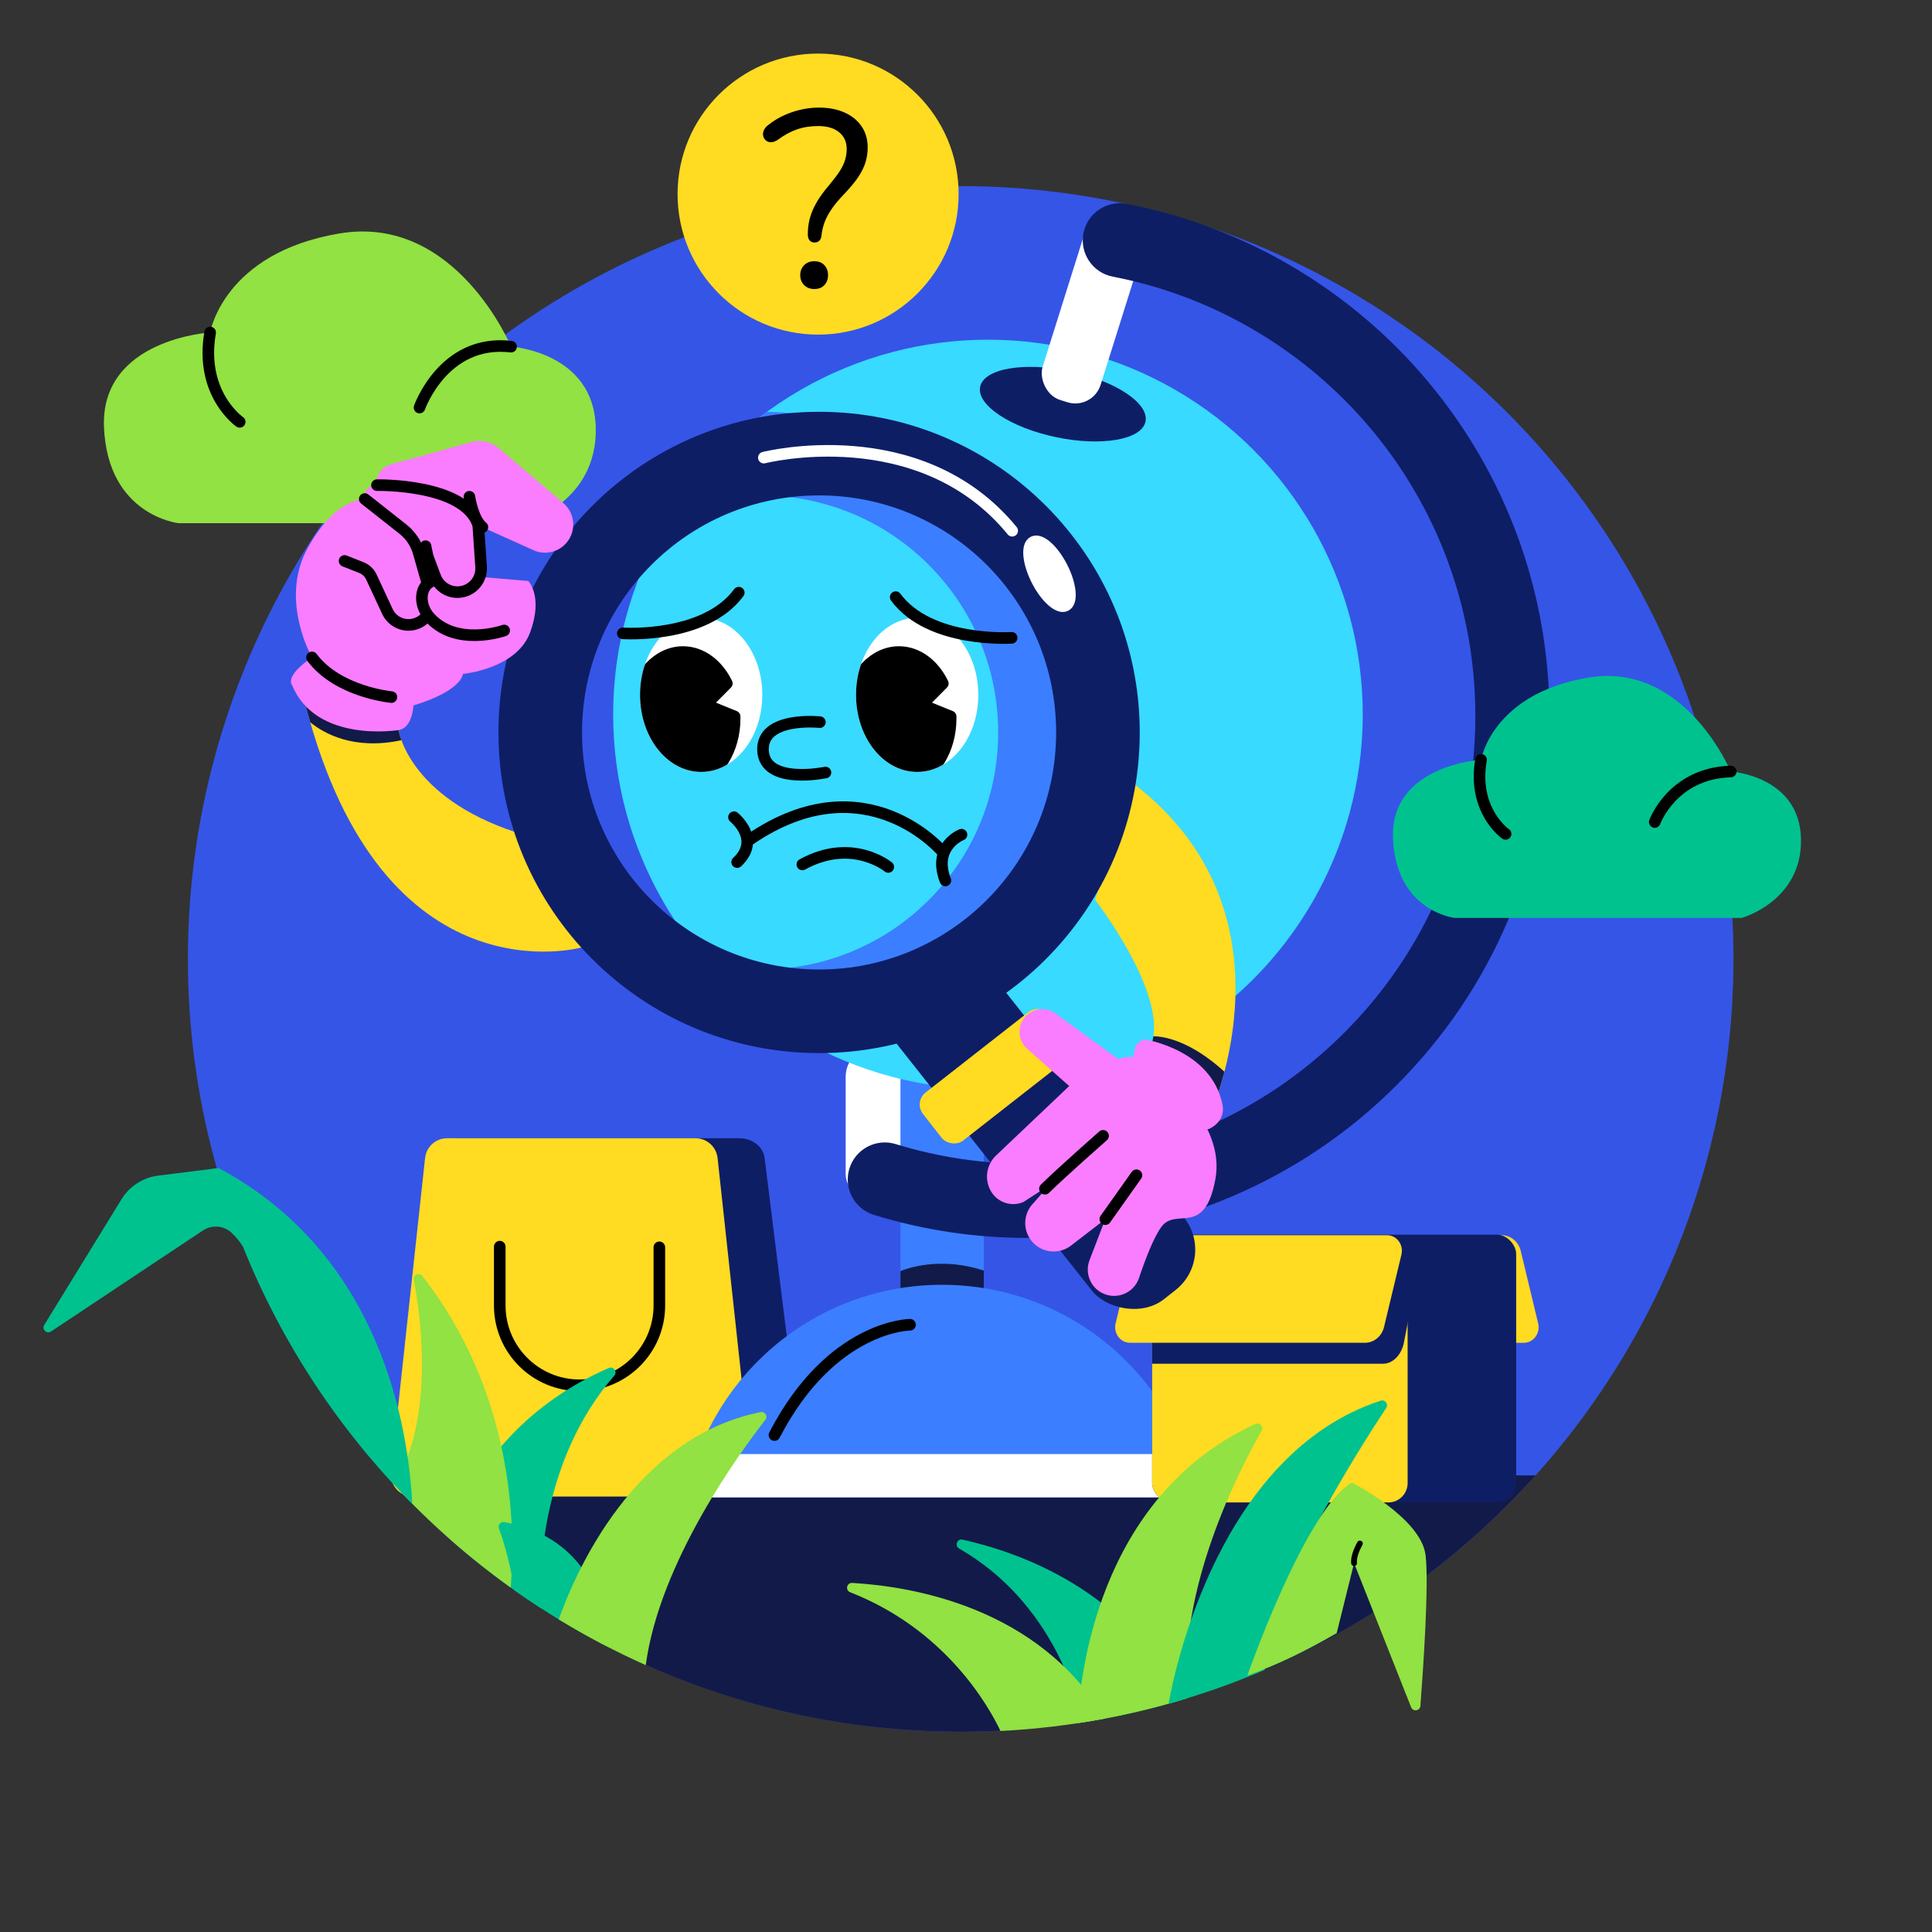 <svg xmlns="http://www.w3.org/2000/svg" viewBox="0 0 2000 2000"><rect x="0" y="0" width="2000" height="2000" fill="#333333" stroke="none"/><circle cx="994.49" cy="992.66" r="800" fill="#3555e7"/><path fill="#121a49" d="m1589.62,1527.28H399.37c146.45,162.92,358.82,265.38,595.12,265.38s448.68-102.47,595.13-265.38Z"/><rect width="62.88" height="163.23" x="875.41" y="1083.36" fill="#fff" rx="31.44" ry="31.44"/><path fill="#0e1e65" d="m805.88,1549.25h-375.06c-15.58,0-27.72-11.82-26.04-25.36l40.38-325.16c1.44-11.62,12.67-20.42,26.04-20.42h294.29c13.37,0,24.59,8.8,26.04,20.42l40.38,325.16c1.68,13.54-10.45,25.36-26.04,25.36Z"/><path fill="#ffdb22" d="m755.37,1549.25h-327.85c-13.62,0-24.23-11.82-22.76-25.36l35.3-325.16c1.26-11.62,11.07-20.42,22.76-20.42h257.25c11.69,0,21.5,8.8,22.76,20.42l35.3,325.16c1.47,13.54-9.14,25.36-22.76,25.36Z"/><path fill="none" stroke="#000" stroke-linecap="round" stroke-linejoin="round" stroke-width="12" d="m682.56,1291.21v60.22c0,45.62-36.99,82.61-82.61,82.61h0c-45.62,0-82.61-36.99-82.61-82.61v-60.91"/><rect width="86.27" height="313.48" x="932.15" y="1073.96" fill="#3b7eff" rx="37.68" ry="37.68"/><path fill="#121a49" d="m1018.42,1349.76v-34.46c-40-13.2-73.16-4.9-86.27.57v33.89c0,.36.02.72.03,1.08,7.25,19.41,15.09,13.38,15.09,13.38l65.59,5.25c3.53-5.73,5.56-12.48,5.56-19.71Z"/><path fill="#3b7eff" d="m1240.35,1550.08c-23.28-125.25-133.11-220.08-265.11-220.08s-241.82,94.84-265.11,220.08h530.22Z"/><path fill="#fff" d="m710.13,1550.08h530.22c-2.87-15.46-7.07-30.45-12.46-44.85h-505.3c-5.39,14.41-9.58,29.4-12.46,44.85Z"/><path fill="none" stroke="#000" stroke-linecap="round" stroke-linejoin="round" stroke-width="12" d="m942.06,1371.37s-81.34.43-140.33,114.21"/><circle cx="1022.73" cy="739.63" r="387.99" fill="#38daff"/><path fill="#3b7eff" d="m793.78,426.37c-38.79,28.4-72.11,63.82-98.08,104.4,28.47-11.56,59.6-17.94,92.22-17.94,135.52,0,245.39,109.86,245.39,245.39s-109.86,245.39-245.39,245.39c-18.98,0-37.45-2.16-55.19-6.24,31.83,35.79,70.19,65.66,113.22,87.72,155.66-27.44,273.91-163.34,273.91-326.87,0-181.36-145.45-328.73-326.07-331.86Z"/><ellipse cx="1100.23" cy="418.39" fill="#0e1e65" rx="34.87" ry="87.47" transform="rotate(-78.09 1100.232 418.388)"/><rect width="62.88" height="194.58" x="1098.89" y="225.03" fill="#fff" rx="27.46" ry="27.46" transform="rotate(17.45 1130.105 322.207)"/><path fill="#0e1e65" d="m1063.88,1281.51c-54.26,0-107.84-8.03-159.24-23.87-20.24-6.24-31.59-27.7-25.35-47.94,6.24-20.24,27.7-31.59,47.94-25.35,44.08,13.58,90.06,20.47,136.66,20.47,62.57,0,123.26-12.25,180.36-36.4,55.18-23.34,104.74-56.75,147.31-99.32,42.57-42.57,75.99-92.13,99.32-147.31,24.15-57.1,36.4-117.79,36.4-180.36,0-55.25-9.61-109.27-28.57-160.59-18.32-49.58-44.87-95.4-78.91-136.18-68.47-82.01-163.58-138.22-267.83-158.27-20.8-4-34.41-24.1-30.41-44.9,4-20.8,24.11-34.42,44.9-30.41,121.57,23.38,232.45,88.88,312.22,184.43,39.67,47.52,70.61,100.93,91.98,158.75,22.11,59.85,33.32,122.82,33.32,187.16,0,72.89-14.29,143.63-42.46,210.24-27.2,64.32-66.14,122.07-115.73,171.66-49.59,49.59-107.34,88.52-171.66,115.73-66.61,28.17-137.34,42.46-210.24,42.46Z"/><g><circle cx="846.89" cy="200.93" r="145.47" fill="#ffdb22"/><path d="m843.31,251.06c-2.27,0-4.01-.74-5.23-2.22-1.22-1.48-1.83-3.53-1.83-6.15,0-6.1.74-11.81,2.22-17.13,1.48-5.32,3.83-10.77,7.06-16.35,3.22-5.58,7.63-11.6,13.21-18.05,4.36-5.23,7.85-9.85,10.46-13.86,2.62-4.01,4.49-7.89,5.62-11.64,1.13-3.75,1.7-7.54,1.7-11.38,0-7.32-2.62-13.12-7.85-17.39-5.23-4.27-12.47-6.41-21.71-6.41-8.02,0-15.39,1.18-22.1,3.53-6.72,2.35-13.21,5.89-19.49,10.59-2.62,1.75-5.01,2.62-7.19,2.62s-3.97-.61-5.36-1.83c-1.4-1.22-2.31-2.79-2.75-4.71-.44-1.92-.18-3.92.78-6.02.96-2.09,2.66-4.01,5.1-5.75,6.8-5.4,14.82-9.68,24.06-12.82,9.24-3.14,18.57-4.71,27.99-4.71,9.94,0,18.7,1.7,26.29,5.1,7.59,3.4,13.47,8.2,17.66,14.39,4.19,6.19,6.28,13.47,6.28,21.84,0,5.41-.78,10.59-2.35,15.56-1.57,4.97-4.05,9.98-7.45,15.04-3.4,5.06-8.15,10.81-14.26,17.26-5.41,5.58-9.77,10.77-13.08,15.56-3.31,4.8-5.8,9.42-7.46,13.86-1.66,4.45-2.75,9.11-3.27,13.99-.18,2.09-.87,3.79-2.09,5.1-1.22,1.31-2.88,1.96-4.97,1.96Zm-.26,48.13c-4.36,0-7.89-1.35-10.59-4.05-2.71-2.7-4.05-6.15-4.05-10.33s1.35-7.63,4.05-10.33,6.23-4.05,10.59-4.05,7.8,1.35,10.33,4.05c2.53,2.71,3.79,6.15,3.79,10.33s-1.27,7.63-3.79,10.33c-2.53,2.71-5.97,4.05-10.33,4.05Z"/></g><g><path fill="#91e242" d="m184.76,541.58h358.03s76.04-21.12,73.93-99.28c-2.11-78.15-87.66-83.43-87.66-83.43,0,0-57.03-137.3-177.43-117.23-120.4,20.07-134.09,102.57-134.09,102.57,0,0-113.72,6.67-109.88,98.1,3.85,91.43,77.1,99.28,77.1,99.28Z"/><path fill="none" stroke="#000" stroke-linecap="round" stroke-linejoin="round" stroke-width="12" d="m248.14,436.71s-41.73-28.74-30.6-92.5"/><path fill="none" stroke="#000" stroke-linecap="round" stroke-linejoin="round" stroke-width="12" d="m434.28,421.9s24.93-71.31,94.78-63.03"/></g><g><path fill="#00c28f" d="m1505.98,950.25h297.04s63.09-17.52,61.34-82.37c-1.75-64.84-72.73-69.22-72.73-69.22,0,0-47.32-113.91-147.21-97.26-99.89,16.65-111.25,85.09-111.25,85.09,0,0-94.35,5.53-91.16,81.39,3.19,75.86,63.96,82.37,63.96,82.37Z"/><path fill="none" stroke="#000" stroke-linecap="round" stroke-linejoin="round" stroke-width="12" d="m1558.57,863.24s-34.62-23.85-25.39-76.74"/><path fill="none" stroke="#000" stroke-linecap="round" stroke-linejoin="round" stroke-width="12" d="m1713,850.96s18.27-50.5,78.63-52.29"/></g><g><path fill="#ffdb22" d="m1334.26,1390.07h243.22c9.97,0,17.28-9.89,14.83-20.08l-18.05-75.07c-2.29-9.54-10.44-16.22-19.78-16.22h-243.22c-9.97,0-17.28,9.89-14.83,20.08l18.05,75.07c2.29,9.54,10.44,16.22,19.78,16.22Z"/><rect width="376.84" height="277.2" x="1192.7" y="1278.13" fill="#0e1e65" rx="20" ry="20"/><rect width="264.47" height="275.22" x="1192.7" y="1280.11" fill="#ffdb22" rx="20" ry="20"/><path fill="#0e1e65" d="m1431.58,1411.76c10.28,0,19.25-9.11,21.77-22.11l4.39-22.61v-66.93c0-11.05-8.95-20-20-20h-225.04c-11.05,0-20,8.95-20,20v111.65h238.88Z"/><path fill="#ffdb22" d="m1412.93,1390.04h-243.22c-9.97,0-17.28-9.89-14.83-20.08l18.05-75.07c2.29-9.54,10.44-16.22,19.78-16.22h243.22c9.97,0,17.28,9.89,14.83,20.08l-18.05,75.07c-2.29,9.54-10.44,16.22-19.78,16.22Z"/></g><g><path fill="#00c28f" d="m992.88,1603.03c96.69,55.53,122.69,156.55,127.54,180.05,34.61-5.47,68.48-13.15,101.46-22.91-54.46-114.66-168.3-153.68-225.43-166.36-5.6-1.24-8.55,6.36-3.57,9.21Z"/><path fill="#91e242" d="m1144,1779c-68.72-115.6-200.83-136.89-261.82-140.36-5.66-.32-7.4,7.57-2.12,9.64,98.46,38.53,143.02,117.17,155.65,143.63,36.81-1.87,72.96-6.23,108.29-12.91Z"/><path fill="#91e242" d="m1115.59,1783.85c39.03-5.92,77.13-14.68,114.09-26.02-11.59-111.12,53.4-236.53,76.28-276.68,2.41-4.22-2.03-9.04-6.44-7.02-165.32,75.84-182.23,267.16-183.93,309.72Z"/><path fill="#00c28f" d="m1209.67,1763.68c34.13-9.51,67.34-21.21,99.48-34.97-.31-74.94,97.41-228.22,125.86-271.24,2.61-3.94-1.22-8.98-5.72-7.51-166.08,54.26-212.82,276.08-219.62,313.73Z"/><path fill="#91e242" d="m1291.27,1734.49s59.93-171.57,108.11-199.78c0,0,71.68,36.43,76.38,75.21,3.55,29.27-2.28,115.45-5.35,155.96-.4,5.29-7.68,6.39-9.63,1.46l-59.05-149.19-18,72.49c-31.06,18.02-61.92,33.15-92.46,43.85Z"/></g><path fill="#fff" stroke="#000" stroke-linecap="round" stroke-linejoin="round" stroke-width="6" d="m1407.75,1597.83s-7.04,12.13-6.02,20.32"/><g><ellipse cx="949.45" cy="719.31" fill="#fff" stroke="#fff" stroke-miterlimit="10" stroke-width="12" rx="57.29" ry="73.77"/><path fill="none" stroke="#000" stroke-linecap="round" stroke-linejoin="round" stroke-width="12" d="m1047.27,660.27s-84.76,5.79-120.04-42.12"/><path stroke="#000" stroke-linecap="round" stroke-linejoin="round" stroke-width="12" d="m949.45,793.08c8.15,0,15.89-2.21,22.91-6.16,7.34-11.79,11.75-26.76,11.75-43.05,0-.73-.03-1.46-.04-2.19l-29.85-12.16,21.82-22.02c-9.44-19.52-26.25-32.51-45.42-32.51-12.91,0-24.75,5.89-33.99,15.7-2.88,8.8-4.47,18.47-4.47,28.62,0,40.74,25.65,73.77,57.29,73.77Z"/><ellipse cx="725.85" cy="719.31" fill="#fff" stroke="#fff" stroke-miterlimit="10" stroke-width="12" rx="57.29" ry="73.77"/><path fill="none" stroke="#000" stroke-linecap="round" stroke-linejoin="round" stroke-width="12" d="m644.74,655.64s84.76,5.79,120.04-42.12"/><path stroke="#000" stroke-linecap="round" stroke-linejoin="round" stroke-width="12" d="m725.85,793.08c8.15,0,15.89-2.21,22.91-6.16,7.34-11.79,11.75-26.76,11.75-43.05,0-.73-.03-1.46-.04-2.19l-29.85-12.16,21.82-22.02c-9.44-19.52-26.25-32.51-45.42-32.51-12.91,0-24.75,5.89-33.99,15.7-2.88,8.8-4.47,18.47-4.47,28.62,0,40.74,25.65,73.77,57.29,73.77Z"/><path fill="none" stroke="#000" stroke-linecap="round" stroke-linejoin="round" stroke-width="12" d="m848.71,747.55s-60.54-6.39-58.84,29.44c1.7,35.83,64.64,22.73,64.64,22.73"/><path fill="none" stroke="#000" stroke-linecap="round" stroke-linejoin="round" stroke-width="12" d="m975.8,881.86s-79.11-94.69-198.98-13.19"/><path fill="none" stroke="#000" stroke-linecap="round" stroke-linejoin="round" stroke-width="12" d="m759.82,845.95s28.56,22.85,3.26,46.51"/><path fill="none" stroke="#000" stroke-linecap="round" stroke-linejoin="round" stroke-width="12" d="m995.33,864.07s-30.41,11.84-16.69,47.38"/><path fill="none" stroke="#000" stroke-linecap="round" stroke-linejoin="round" stroke-width="12" d="m919.54,897.46s-37.39-30.94-88.95-2.58"/><path fill="#ffdb22" d="m1133.51,931.35s76.86,98.8,58.26,150.4l3.42,4,58.75,64.27s93.34-205.64-80.41-338.72l-40.01,120.04Z"/><path fill="#121a49" d="m1194,1072.72c-.47,3.14-1.2,6.16-2.23,9.03l3.42,4,58.75,64.27s7-15.43,13.6-40.58c-35.86-32.62-63.15-36.59-73.54-36.73Z"/><path fill="#ffdb22" d="m412.6,755.77s9.77,69.12,121.65,105.86l69.26,118.82s-207.04,60.03-287.2-250.58l96.29,25.9Z"/><path fill="#121a49" d="m412.6,755.77l-96.29-25.9c1.57,6.1,3.2,12.04,4.87,17.86,14.11,11.49,45.08,29.12,94.36,18.52-2.38-6.52-2.95-10.49-2.95-10.49Z"/><g><rect width="121.7" height="429.13" x="1017.13" y="957.21" fill="#0e1e65" rx="53.16" ry="53.16" transform="rotate(-38.34 1077.965 1171.77)"/><rect width="166.94" height="63.14" x="947.44" y="1082.53" fill="#ffdb22" rx="15.74" ry="15.74" transform="rotate(-38.03 1030.975 1114.132)"/><path fill="#0e1e65" d="m847.92,426.29c-183.32,0-331.93,148.61-331.93,331.93s148.61,331.93,331.93,331.93,331.93-148.61,331.93-331.93-148.61-331.93-331.93-331.93Zm0,577.32c-135.52,0-245.39-109.86-245.39-245.39s109.86-245.39,245.39-245.39,245.39,109.86,245.39,245.39-109.86,245.39-245.39,245.39Z"/><path fill="none" stroke="#fff" stroke-linecap="round" stroke-linejoin="round" stroke-width="12" d="m790.73,473.74s161.38-41.18,257.09,75.68"/><ellipse cx="1086.42" cy="594.02" fill="#fff" stroke="#fff" stroke-linecap="round" stroke-linejoin="round" stroke-width="12" rx="14.59" ry="36.92" transform="rotate(-26.9 1086.278 593.982)"/></g><g><path fill="#fa7dff" d="m1185.13,1076.01s69.55,10.6,80.49,68.1c0,0,3.9,15.92-13.8,24.44-17.7,8.52-74.89-59.12-74.89-59.12,0,0-11.23-28.25,8.2-33.42Z"/><path fill="#fa7dff" d="m1106.86,1124.27l-43.56-38.57c-10.52-9.31-10.55-25.72-.06-35.07h0c8.23-7.34,20.47-7.95,29.39-1.47l65,47.23s16.16-6.98,29.28,3c13.12,9.98,82.6,60.64,71.21,121.53-11.39,60.89-40.76,27.85-56.11,49.46-8.13,11.45-16.66,33.91-22.89,52.52-5.25,15.68-23.13,23.11-37.94,15.75h0c-12.59-6.25-18.36-21.06-13.3-34.18l16.33-42.4-35.52,27.37c-13.02,10.03-31.73,7.46-41.55-5.72h0c-8.81-11.81-7.52-28.32,3.01-38.62l15.74-17.96-26.35,17.12c-12.28,5.34-26.61.74-33.51-10.74h0c-7.39-12.31-5.08-28.11,5.52-37.79l75.29-71.46Z"/><path fill="#fff" stroke="#000" stroke-linecap="round" stroke-linejoin="round" stroke-width="12" d="m1141.9,1175.8s-42.13,37.05-60.18,54.77"/><line x1="1176.46" x2="1144.22" y1="1216.61" y2="1262.07" fill="#fff" stroke="#000" stroke-linecap="round" stroke-linejoin="round" stroke-width="12"/></g><g><path fill="#fa7dff" d="m412.6,755.77s-85.35,14.04-110.19-46.45c0,0-8.93-8.65,20.54-28.78,0,0-33.79-58.96-5.03-112.16,28.76-53.21,59.68-51.77,59.68-51.77,0,0-2.72-13.16,11.34-14.52,0,0-.45-17.69,18.15-22.23,13.29-3.24,56.89-15.51,80.73-22.25,9.95-2.82,20.64-.48,28.51,6.23l66.83,56.94c12.08,10.29,13.71,28.35,3.68,40.64h0c-8.35,10.23-22.53,13.58-34.57,8.15l-57.16-25.74,3.63,53.53,48.09,4.08s15.88,15.88,1.81,53.53c-14.06,37.66-69.41,42.65-69.41,42.65,0,0-.45,17.24-51.27,32.67,0,0-.76,23.29-15.35,25.48Z"/><path fill="#fff" stroke="#000" stroke-linecap="round" stroke-linejoin="round" stroke-width="12" d="m485.94,514.26s3.34,23.31,13.46,31.44"/><path fill="none" stroke="#000" stroke-linecap="round" stroke-linejoin="round" stroke-width="12" d="m405.2,721.63s-55.52-5.15-82.25-41.09"/><path fill="#fa7dff" stroke="#000" stroke-linecap="round" stroke-linejoin="round" stroke-width="12" d="m356.7,580.69l17.38,6.87c4.6,1.82,8.32,5.33,10.4,9.81l16.57,35.64c5.71,12.28,20.43,17.42,32.54,11.36h0c10.34-5.17,15.53-16.96,12.37-28.08l-12.7-44.6c-2.67-9.36-8.21-17.65-15.86-23.68l-39.82-31.42"/><path fill="#fa7dff" stroke="#000" stroke-linecap="round" stroke-linejoin="round" stroke-width="12" d="m521.93,652.67s-51.37,18.29-78.95-15.67c-11.72-15.74-7.32-38.99,15.94-37.09"/><path fill="#fa7dff" stroke="#000" stroke-linecap="round" stroke-linejoin="round" stroke-width="12" d="m390.24,502.21s91.69-1.81,104.85,41.62l2.93,42.94c.93,13.59-9.39,25.33-22.98,26.16h0c-10.75.65-20.68-5.78-24.46-15.87l-7.77-20.72c-2.87-12.75-2.24-10.85-2.24-10.85"/></g></g><g><path fill="#00c28f" d="m466.36,1593.94c29.25,25.71,60.38,49.31,93.17,70.59-1.56-36.74.25-152.87,76.41-240.49,3.48-4-.85-9.96-5.72-7.88-40.58,17.33-130.74,67.18-163.86,177.78Z"/><path fill="#91e242" d="m408.02,1537.2c36.52,39.31,76.94,74.93,120.64,106.27,5.45-66.66,2.04-202.22-91.38-322.57-3.23-4.16-9.85-1.19-8.88,3.99,8.06,42.71,20.93,143.82-20.39,212.31Z"/><path fill="#00c28f" d="m516.5,1582.3c4.08,10.99,11.14,32.91,16,63.9,30.96,21.93,63.54,41.71,97.54,59.13-2.72-40.27-19.99-113.5-107.91-129.68-3.83-.71-6.99,2.99-5.63,6.65Z"/><path fill="#91e242" d="m578.41,1676.41c28.87,17.61,58.96,33.43,90.08,47.34,14.23-106.47,97.24-219.95,123.81-253.98,2.85-3.66-.39-8.9-4.94-7.98-131.44,26.51-191.8,166.3-208.96,214.63Z"/><path fill="#00c28f" d="m426.8,1556.73c-4.03-77.35-31.24-257.18-200.49-347.61l-63.09,7.95c-15.47,2.09-29.19,11.01-37.37,24.31l-80.05,130.18c-2.81,4.57,2.56,9.75,7.03,6.78l157.26-104.57c9.28-6.17,21.62-5.2,29.7,2.47,3.99,3.79,8.13,8.48,11.59,14.01,40.29,100.51,100.35,190.95,175.41,266.49Z"/></g></svg>